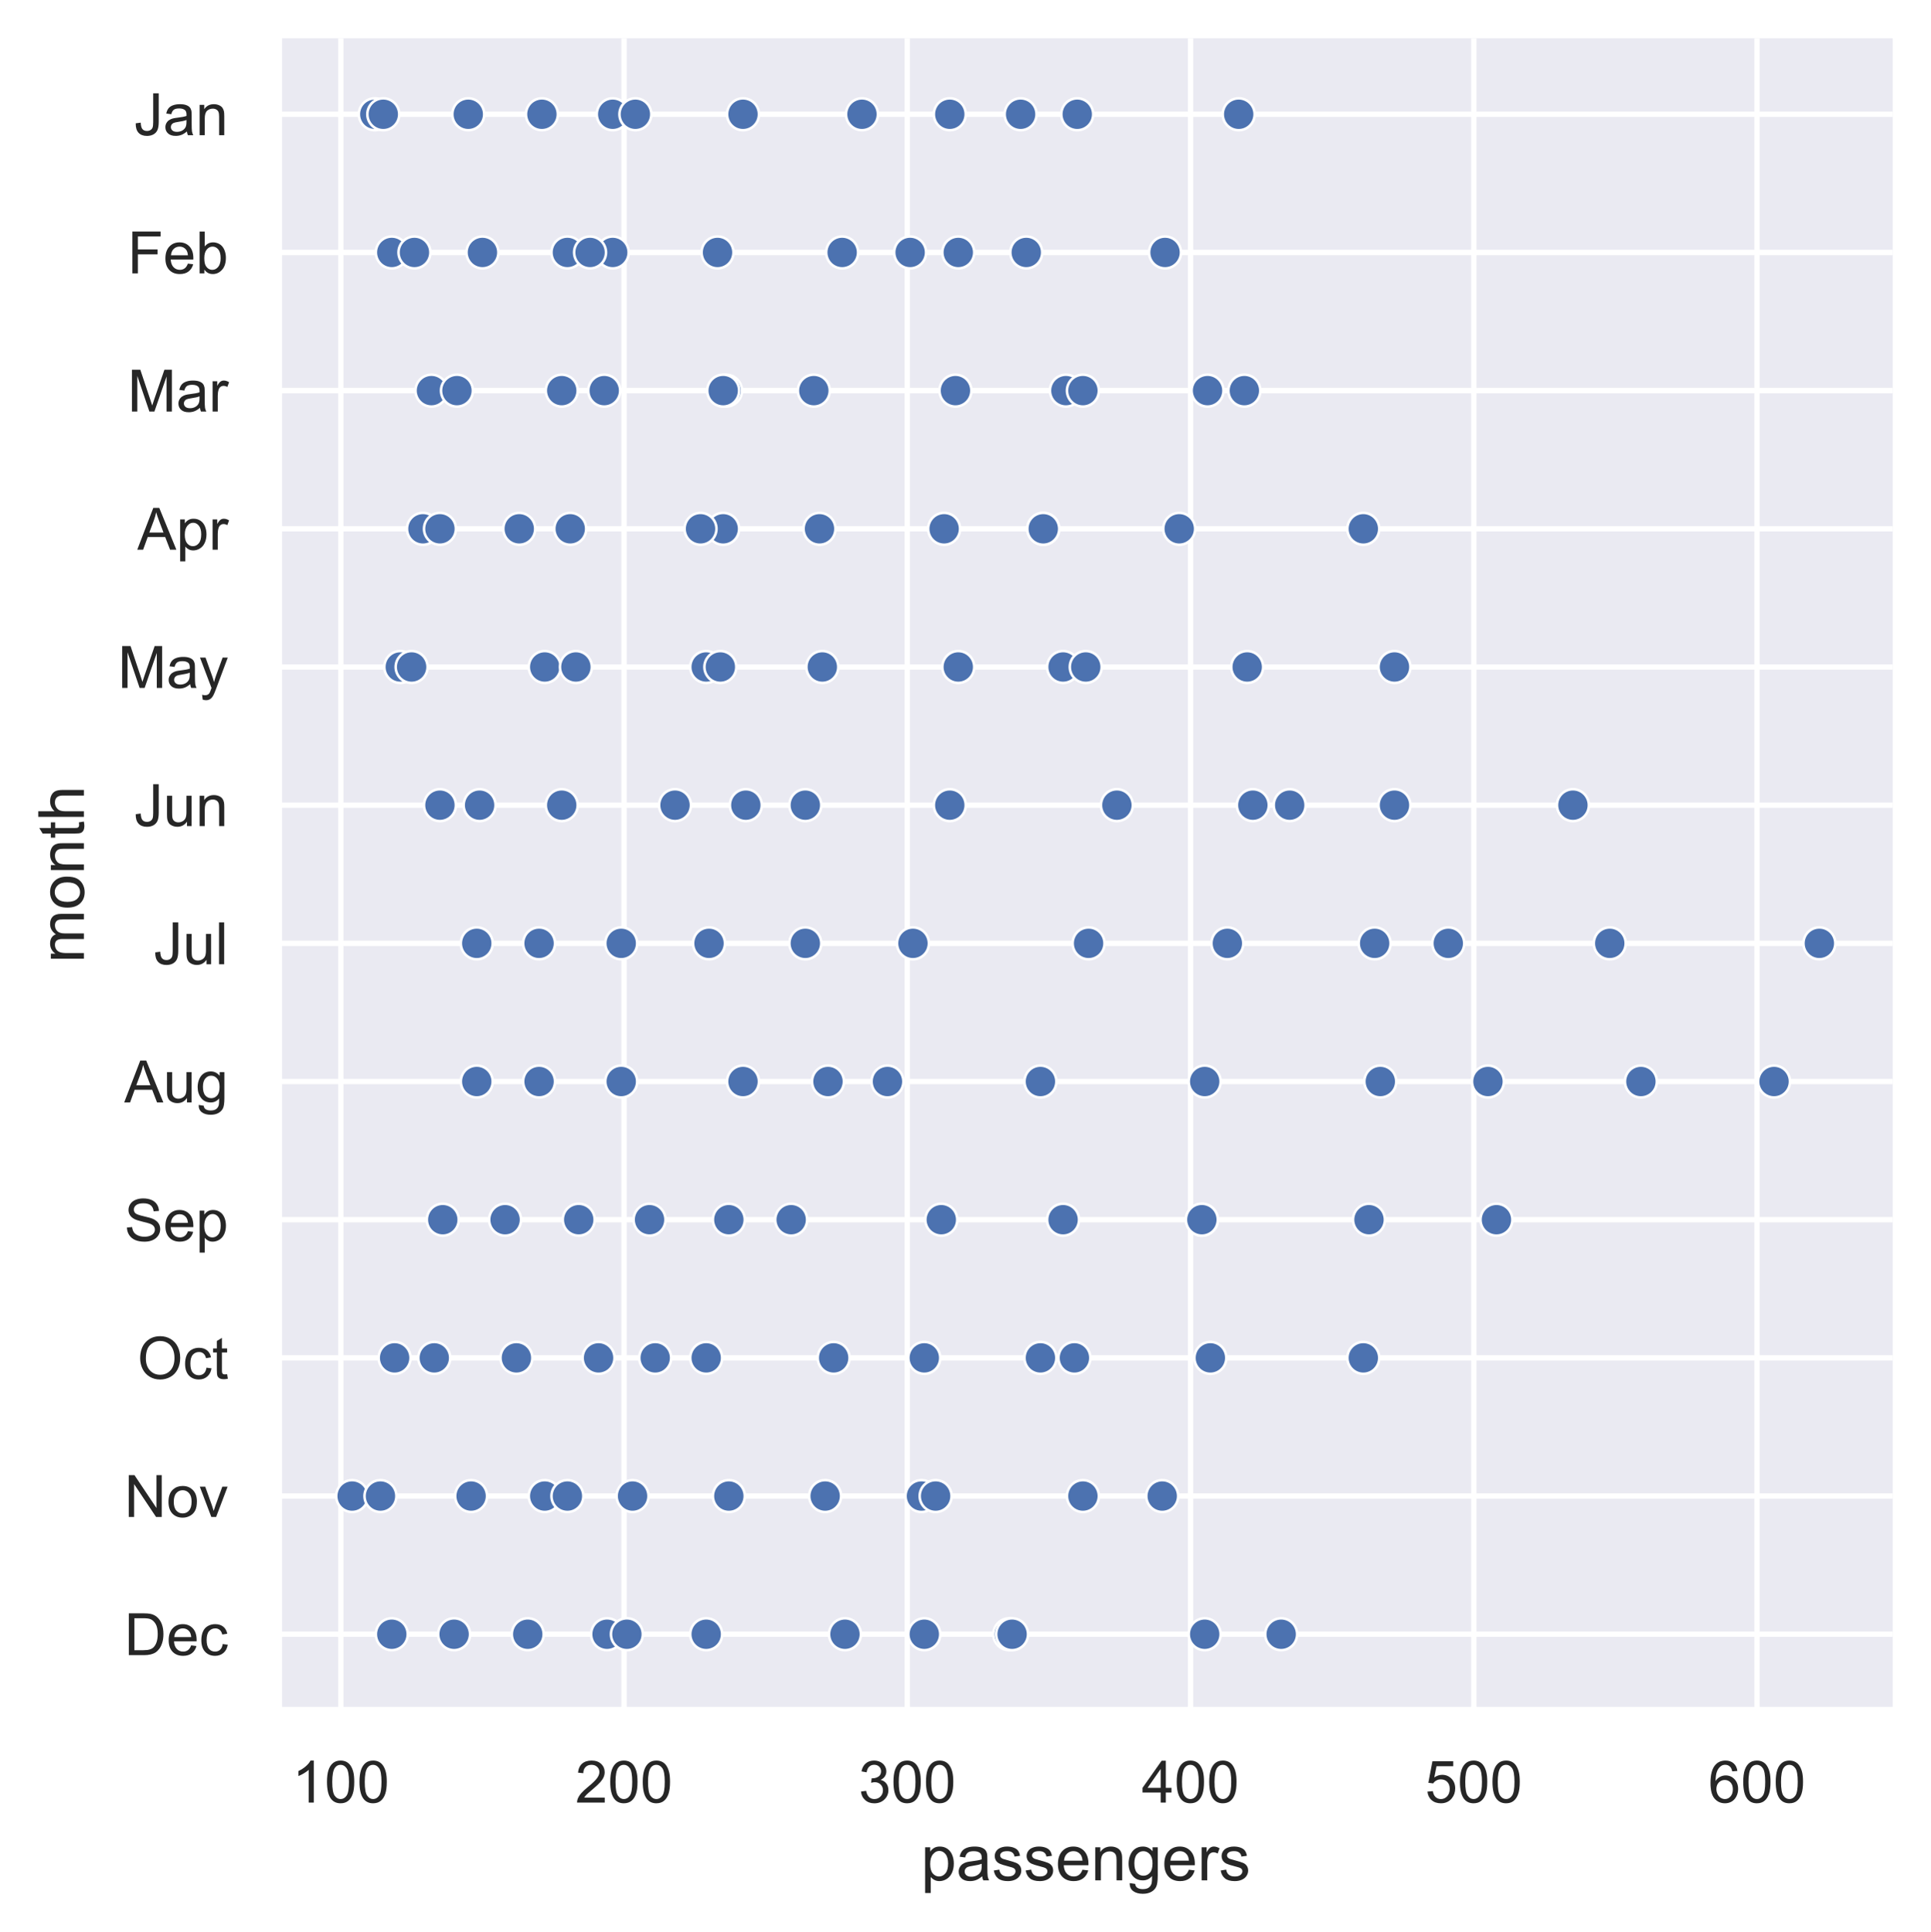 <?xml version="1.0" encoding="utf-8" standalone="no"?>
<!DOCTYPE svg PUBLIC "-//W3C//DTD SVG 1.1//EN"
  "http://www.w3.org/Graphics/SVG/1.1/DTD/svg11.dtd">
<!-- Created with matplotlib (https://matplotlib.org/) -->
<svg height="363.514pt" version="1.1" viewBox="0 0 363.359 363.514" width="363.359pt" xmlns="http://www.w3.org/2000/svg" xmlns:xlink="http://www.w3.org/1999/xlink">

 <defs>
  <style type="text/css">*{stroke-linecap:butt;stroke-linejoin:round;}</style>
 </defs>
 <g id="figure_1">
  <g id="patch_1">
   <path d="M 0 363.514 
L 363.359 363.514 
L 363.359 0 
L 0 0 
z
" style="fill:#ffffff;"/>
  </g>
  <g id="axes_1">
   <g id="patch_2">
    <path d="M 52.454 321.78 
L 356.159 321.78 
L 356.159 7.2 
L 52.454 7.2 
z
" style="fill:#eaeaf2;"/>
   </g>
   <g id="matplotlib.axis_1">
    <g id="xtick_1">
     <g id="line2d_1">
      <path clip-path="url(#pc971c3fd62)" d="M 64.127 321.78 
L 64.127 7.2 
" style="fill:none;stroke:#ffffff;stroke-linecap:round;"/>
     </g>
     <g id="text_1">
      <!-- 100 -->
      <g style="fill:#262626;" transform="translate(54.951 339.154)scale(0.11 -0.11)">
       <defs>
        <path d="M 37.25 0 
L 28.469 0 
L 28.469 56 
Q 25.297 52.984 20.141 49.953 
Q 14.984 46.922 10.891 45.406 
L 10.891 53.906 
Q 18.266 57.375 23.781 62.297 
Q 29.297 67.234 31.594 71.875 
L 37.25 71.875 
z
" id="ArialMT-49"/>
        <path d="M 4.156 35.297 
Q 4.156 48 6.766 55.734 
Q 9.375 63.484 14.516 67.672 
Q 19.672 71.875 27.484 71.875 
Q 33.25 71.875 37.594 69.547 
Q 41.938 67.234 44.766 62.859 
Q 47.609 58.5 49.219 52.219 
Q 50.828 45.953 50.828 35.297 
Q 50.828 22.703 48.234 14.969 
Q 45.656 7.234 40.5 3 
Q 35.359 -1.219 27.484 -1.219 
Q 17.141 -1.219 11.234 6.203 
Q 4.156 15.141 4.156 35.297 
z
M 13.188 35.297 
Q 13.188 17.672 17.312 11.828 
Q 21.438 6 27.484 6 
Q 33.547 6 37.672 11.859 
Q 41.797 17.719 41.797 35.297 
Q 41.797 52.984 37.672 58.781 
Q 33.547 64.594 27.391 64.594 
Q 21.344 64.594 17.719 59.469 
Q 13.188 52.938 13.188 35.297 
z
" id="ArialMT-48"/>
       </defs>
       <use xlink:href="#ArialMT-49"/>
       <use x="55.615" xlink:href="#ArialMT-48"/>
       <use x="111.23" xlink:href="#ArialMT-48"/>
      </g>
     </g>
    </g>
    <g id="xtick_2">
     <g id="line2d_2">
      <path clip-path="url(#pc971c3fd62)" d="M 117.427 321.78 
L 117.427 7.2 
" style="fill:none;stroke:#ffffff;stroke-linecap:round;"/>
     </g>
     <g id="text_2">
      <!-- 200 -->
      <g style="fill:#262626;" transform="translate(108.252 339.154)scale(0.11 -0.11)">
       <defs>
        <path d="M 50.344 8.453 
L 50.344 0 
L 3.031 0 
Q 2.938 3.172 4.047 6.109 
Q 5.859 10.938 9.828 15.625 
Q 13.812 20.312 21.344 26.469 
Q 33.016 36.031 37.109 41.625 
Q 41.219 47.219 41.219 52.203 
Q 41.219 57.422 37.469 61 
Q 33.734 64.594 27.734 64.594 
Q 21.391 64.594 17.578 60.781 
Q 13.766 56.984 13.719 50.25 
L 4.688 51.172 
Q 5.609 61.281 11.656 66.578 
Q 17.719 71.875 27.938 71.875 
Q 38.234 71.875 44.234 66.156 
Q 50.25 60.453 50.25 52 
Q 50.25 47.703 48.484 43.547 
Q 46.734 39.406 42.656 34.812 
Q 38.578 30.219 29.109 22.219 
Q 21.188 15.578 18.938 13.203 
Q 16.703 10.844 15.234 8.453 
z
" id="ArialMT-50"/>
       </defs>
       <use xlink:href="#ArialMT-50"/>
       <use x="55.615" xlink:href="#ArialMT-48"/>
       <use x="111.23" xlink:href="#ArialMT-48"/>
      </g>
     </g>
    </g>
    <g id="xtick_3">
     <g id="line2d_3">
      <path clip-path="url(#pc971c3fd62)" d="M 170.727 321.78 
L 170.727 7.2 
" style="fill:none;stroke:#ffffff;stroke-linecap:round;"/>
     </g>
     <g id="text_3">
      <!-- 300 -->
      <g style="fill:#262626;" transform="translate(161.552 339.154)scale(0.11 -0.11)">
       <defs>
        <path d="M 4.203 18.891 
L 12.984 20.062 
Q 14.5 12.594 18.141 9.297 
Q 21.781 6 27 6 
Q 33.203 6 37.469 10.297 
Q 41.75 14.594 41.75 20.953 
Q 41.75 27 37.797 30.922 
Q 33.844 34.859 27.734 34.859 
Q 25.25 34.859 21.531 33.891 
L 22.516 41.609 
Q 23.391 41.5 23.922 41.5 
Q 29.547 41.5 34.031 44.422 
Q 38.531 47.359 38.531 53.469 
Q 38.531 58.297 35.25 61.469 
Q 31.984 64.656 26.812 64.656 
Q 21.688 64.656 18.266 61.422 
Q 14.844 58.203 13.875 51.766 
L 5.078 53.328 
Q 6.688 62.156 12.391 67.016 
Q 18.109 71.875 26.609 71.875 
Q 32.469 71.875 37.391 69.359 
Q 42.328 66.844 44.938 62.5 
Q 47.562 58.156 47.562 53.266 
Q 47.562 48.641 45.062 44.828 
Q 42.578 41.016 37.703 38.766 
Q 44.047 37.312 47.562 32.688 
Q 51.078 28.078 51.078 21.141 
Q 51.078 11.766 44.234 5.25 
Q 37.406 -1.266 26.953 -1.266 
Q 17.531 -1.266 11.297 4.344 
Q 5.078 9.969 4.203 18.891 
z
" id="ArialMT-51"/>
       </defs>
       <use xlink:href="#ArialMT-51"/>
       <use x="55.615" xlink:href="#ArialMT-48"/>
       <use x="111.23" xlink:href="#ArialMT-48"/>
      </g>
     </g>
    </g>
    <g id="xtick_4">
     <g id="line2d_4">
      <path clip-path="url(#pc971c3fd62)" d="M 224.028 321.78 
L 224.028 7.2 
" style="fill:none;stroke:#ffffff;stroke-linecap:round;"/>
     </g>
     <g id="text_4">
      <!-- 400 -->
      <g style="fill:#262626;" transform="translate(214.852 339.154)scale(0.11 -0.11)">
       <defs>
        <path d="M 32.328 0 
L 32.328 17.141 
L 1.266 17.141 
L 1.266 25.203 
L 33.938 71.578 
L 41.109 71.578 
L 41.109 25.203 
L 50.781 25.203 
L 50.781 17.141 
L 41.109 17.141 
L 41.109 0 
z
M 32.328 25.203 
L 32.328 57.469 
L 9.906 25.203 
z
" id="ArialMT-52"/>
       </defs>
       <use xlink:href="#ArialMT-52"/>
       <use x="55.615" xlink:href="#ArialMT-48"/>
       <use x="111.23" xlink:href="#ArialMT-48"/>
      </g>
     </g>
    </g>
    <g id="xtick_5">
     <g id="line2d_5">
      <path clip-path="url(#pc971c3fd62)" d="M 277.328 321.78 
L 277.328 7.2 
" style="fill:none;stroke:#ffffff;stroke-linecap:round;"/>
     </g>
     <g id="text_5">
      <!-- 500 -->
      <g style="fill:#262626;" transform="translate(268.152 339.154)scale(0.11 -0.11)">
       <defs>
        <path d="M 4.156 18.75 
L 13.375 19.531 
Q 14.406 12.797 18.141 9.391 
Q 21.875 6 27.156 6 
Q 33.5 6 37.891 10.781 
Q 42.281 15.578 42.281 23.484 
Q 42.281 31 38.062 35.344 
Q 33.844 39.703 27 39.703 
Q 22.75 39.703 19.328 37.766 
Q 15.922 35.844 13.969 32.766 
L 5.719 33.844 
L 12.641 70.609 
L 48.25 70.609 
L 48.25 62.203 
L 19.672 62.203 
L 15.828 42.969 
Q 22.266 47.469 29.344 47.469 
Q 38.719 47.469 45.156 40.969 
Q 51.609 34.469 51.609 24.266 
Q 51.609 14.547 45.953 7.469 
Q 39.062 -1.219 27.156 -1.219 
Q 17.391 -1.219 11.203 4.25 
Q 5.031 9.719 4.156 18.75 
z
" id="ArialMT-53"/>
       </defs>
       <use xlink:href="#ArialMT-53"/>
       <use x="55.615" xlink:href="#ArialMT-48"/>
       <use x="111.23" xlink:href="#ArialMT-48"/>
      </g>
     </g>
    </g>
    <g id="xtick_6">
     <g id="line2d_6">
      <path clip-path="url(#pc971c3fd62)" d="M 330.628 321.78 
L 330.628 7.2 
" style="fill:none;stroke:#ffffff;stroke-linecap:round;"/>
     </g>
     <g id="text_6">
      <!-- 600 -->
      <g style="fill:#262626;" transform="translate(321.453 339.154)scale(0.11 -0.11)">
       <defs>
        <path d="M 49.75 54.047 
L 41.016 53.375 
Q 39.844 58.547 37.703 60.891 
Q 34.125 64.656 28.906 64.656 
Q 24.703 64.656 21.531 62.312 
Q 17.391 59.281 14.984 53.469 
Q 12.594 47.656 12.5 36.922 
Q 15.672 41.75 20.266 44.094 
Q 24.859 46.438 29.891 46.438 
Q 38.672 46.438 44.844 39.969 
Q 51.031 33.5 51.031 23.25 
Q 51.031 16.5 48.125 10.719 
Q 45.219 4.938 40.141 1.859 
Q 35.062 -1.219 28.609 -1.219 
Q 17.625 -1.219 10.688 6.859 
Q 3.766 14.938 3.766 33.5 
Q 3.766 54.25 11.422 63.672 
Q 18.109 71.875 29.438 71.875 
Q 37.891 71.875 43.281 67.141 
Q 48.688 62.406 49.75 54.047 
z
M 13.875 23.188 
Q 13.875 18.656 15.797 14.5 
Q 17.719 10.359 21.188 8.172 
Q 24.656 6 28.469 6 
Q 34.031 6 38.031 10.484 
Q 42.047 14.984 42.047 22.703 
Q 42.047 30.125 38.078 34.391 
Q 34.125 38.672 28.125 38.672 
Q 22.172 38.672 18.016 34.391 
Q 13.875 30.125 13.875 23.188 
z
" id="ArialMT-54"/>
       </defs>
       <use xlink:href="#ArialMT-54"/>
       <use x="55.615" xlink:href="#ArialMT-48"/>
       <use x="111.23" xlink:href="#ArialMT-48"/>
      </g>
     </g>
    </g>
    <g id="text_7">
     <!-- passengers -->
     <g style="fill:#262626;" transform="translate(173.289 353.789)scale(0.12 -0.12)">
      <defs>
       <path d="M 6.594 -19.875 
L 6.594 51.859 
L 14.594 51.859 
L 14.594 45.125 
Q 17.438 49.078 21 51.047 
Q 24.562 53.031 29.641 53.031 
Q 36.281 53.031 41.359 49.609 
Q 46.438 46.188 49.016 39.953 
Q 51.609 33.734 51.609 26.312 
Q 51.609 18.359 48.75 11.984 
Q 45.906 5.609 40.453 2.219 
Q 35.016 -1.172 29 -1.172 
Q 24.609 -1.172 21.109 0.688 
Q 17.625 2.547 15.375 5.375 
L 15.375 -19.875 
z
M 14.547 25.641 
Q 14.547 15.625 18.594 10.844 
Q 22.656 6.062 28.422 6.062 
Q 34.281 6.062 38.453 11.016 
Q 42.625 15.969 42.625 26.375 
Q 42.625 36.281 38.547 41.203 
Q 34.469 46.141 28.812 46.141 
Q 23.188 46.141 18.859 40.891 
Q 14.547 35.641 14.547 25.641 
z
" id="ArialMT-112"/>
       <path d="M 40.438 6.391 
Q 35.547 2.25 31.031 0.531 
Q 26.516 -1.172 21.344 -1.172 
Q 12.797 -1.172 8.203 3 
Q 3.609 7.172 3.609 13.672 
Q 3.609 17.484 5.344 20.625 
Q 7.078 23.781 9.891 25.688 
Q 12.703 27.594 16.219 28.562 
Q 18.797 29.25 24.031 29.891 
Q 34.672 31.156 39.703 32.906 
Q 39.75 34.719 39.75 35.203 
Q 39.75 40.578 37.25 42.781 
Q 33.891 45.75 27.25 45.75 
Q 21.047 45.75 18.094 43.578 
Q 15.141 41.406 13.719 35.891 
L 5.125 37.062 
Q 6.297 42.578 8.984 45.969 
Q 11.672 49.359 16.75 51.188 
Q 21.828 53.031 28.516 53.031 
Q 35.156 53.031 39.297 51.469 
Q 43.453 49.906 45.406 47.531 
Q 47.359 45.172 48.141 41.547 
Q 48.578 39.312 48.578 33.453 
L 48.578 21.734 
Q 48.578 9.469 49.141 6.219 
Q 49.703 2.984 51.375 0 
L 42.188 0 
Q 40.828 2.734 40.438 6.391 
z
M 39.703 26.031 
Q 34.906 24.078 25.344 22.703 
Q 19.922 21.922 17.672 20.938 
Q 15.438 19.969 14.203 18.094 
Q 12.984 16.219 12.984 13.922 
Q 12.984 10.406 15.641 8.062 
Q 18.312 5.719 23.438 5.719 
Q 28.516 5.719 32.469 7.938 
Q 36.422 10.156 38.281 14.016 
Q 39.703 17 39.703 22.797 
z
" id="ArialMT-97"/>
       <path d="M 3.078 15.484 
L 11.766 16.844 
Q 12.5 11.625 15.844 8.844 
Q 19.188 6.062 25.203 6.062 
Q 31.25 6.062 34.172 8.516 
Q 37.109 10.984 37.109 14.312 
Q 37.109 17.281 34.516 19 
Q 32.719 20.172 25.531 21.969 
Q 15.875 24.422 12.141 26.203 
Q 8.406 27.984 6.469 31.125 
Q 4.547 34.281 4.547 38.094 
Q 4.547 41.547 6.125 44.5 
Q 7.719 47.469 10.453 49.422 
Q 12.5 50.922 16.031 51.969 
Q 19.578 53.031 23.641 53.031 
Q 29.734 53.031 34.344 51.266 
Q 38.969 49.516 41.156 46.5 
Q 43.359 43.5 44.188 38.484 
L 35.594 37.312 
Q 35.016 41.312 32.203 43.547 
Q 29.391 45.797 24.266 45.797 
Q 18.219 45.797 15.625 43.797 
Q 13.031 41.797 13.031 39.109 
Q 13.031 37.406 14.109 36.031 
Q 15.188 34.625 17.484 33.688 
Q 18.797 33.203 25.25 31.453 
Q 34.578 28.953 38.25 27.359 
Q 41.938 25.781 44.031 22.75 
Q 46.141 19.734 46.141 15.234 
Q 46.141 10.844 43.578 6.953 
Q 41.016 3.078 36.172 0.953 
Q 31.344 -1.172 25.25 -1.172 
Q 15.141 -1.172 9.844 3.031 
Q 4.547 7.234 3.078 15.484 
z
" id="ArialMT-115"/>
       <path d="M 42.094 16.703 
L 51.172 15.578 
Q 49.031 7.625 43.219 3.219 
Q 37.406 -1.172 28.375 -1.172 
Q 17 -1.172 10.328 5.828 
Q 3.656 12.844 3.656 25.484 
Q 3.656 38.578 10.391 45.797 
Q 17.141 53.031 27.875 53.031 
Q 38.281 53.031 44.875 45.953 
Q 51.469 38.875 51.469 26.031 
Q 51.469 25.25 51.422 23.688 
L 12.75 23.688 
Q 13.234 15.141 17.578 10.594 
Q 21.922 6.062 28.422 6.062 
Q 33.25 6.062 36.672 8.594 
Q 40.094 11.141 42.094 16.703 
z
M 13.234 30.906 
L 42.188 30.906 
Q 41.609 37.453 38.875 40.719 
Q 34.672 45.797 27.984 45.797 
Q 21.922 45.797 17.797 41.75 
Q 13.672 37.703 13.234 30.906 
z
" id="ArialMT-101"/>
       <path d="M 6.594 0 
L 6.594 51.859 
L 14.5 51.859 
L 14.5 44.484 
Q 20.219 53.031 31 53.031 
Q 35.688 53.031 39.625 51.344 
Q 43.562 49.656 45.516 46.922 
Q 47.469 44.188 48.25 40.438 
Q 48.734 37.984 48.734 31.891 
L 48.734 0 
L 39.938 0 
L 39.938 31.547 
Q 39.938 36.922 38.906 39.578 
Q 37.891 42.234 35.281 43.812 
Q 32.672 45.406 29.156 45.406 
Q 23.531 45.406 19.453 41.844 
Q 15.375 38.281 15.375 28.328 
L 15.375 0 
z
" id="ArialMT-110"/>
       <path d="M 4.984 -4.297 
L 13.531 -5.562 
Q 14.062 -9.516 16.5 -11.328 
Q 19.781 -13.766 25.438 -13.766 
Q 31.547 -13.766 34.859 -11.328 
Q 38.188 -8.891 39.359 -4.5 
Q 40.047 -1.812 39.984 6.781 
Q 34.234 0 25.641 0 
Q 14.938 0 9.078 7.719 
Q 3.219 15.438 3.219 26.219 
Q 3.219 33.641 5.906 39.906 
Q 8.594 46.188 13.688 49.609 
Q 18.797 53.031 25.688 53.031 
Q 34.859 53.031 40.828 45.609 
L 40.828 51.859 
L 48.922 51.859 
L 48.922 7.031 
Q 48.922 -5.078 46.453 -10.125 
Q 44 -15.188 38.641 -18.109 
Q 33.297 -21.047 25.484 -21.047 
Q 16.219 -21.047 10.5 -16.875 
Q 4.781 -12.703 4.984 -4.297 
z
M 12.25 26.859 
Q 12.25 16.656 16.297 11.969 
Q 20.359 7.281 26.469 7.281 
Q 32.516 7.281 36.609 11.938 
Q 40.719 16.609 40.719 26.562 
Q 40.719 36.078 36.5 40.906 
Q 32.281 45.75 26.312 45.75 
Q 20.453 45.75 16.344 40.984 
Q 12.25 36.234 12.25 26.859 
z
" id="ArialMT-103"/>
       <path d="M 6.5 0 
L 6.5 51.859 
L 14.406 51.859 
L 14.406 44 
Q 17.438 49.516 20 51.266 
Q 22.562 53.031 25.641 53.031 
Q 30.078 53.031 34.672 50.203 
L 31.641 42.047 
Q 28.422 43.953 25.203 43.953 
Q 22.312 43.953 20.016 42.219 
Q 17.719 40.484 16.75 37.406 
Q 15.281 32.719 15.281 27.156 
L 15.281 0 
z
" id="ArialMT-114"/>
      </defs>
      <use xlink:href="#ArialMT-112"/>
      <use x="55.615" xlink:href="#ArialMT-97"/>
      <use x="111.23" xlink:href="#ArialMT-115"/>
      <use x="161.23" xlink:href="#ArialMT-115"/>
      <use x="211.23" xlink:href="#ArialMT-101"/>
      <use x="266.846" xlink:href="#ArialMT-110"/>
      <use x="322.461" xlink:href="#ArialMT-103"/>
      <use x="378.076" xlink:href="#ArialMT-101"/>
      <use x="433.691" xlink:href="#ArialMT-114"/>
      <use x="466.992" xlink:href="#ArialMT-115"/>
     </g>
    </g>
   </g>
   <g id="matplotlib.axis_2">
    <g id="ytick_1">
     <g id="line2d_7">
      <path clip-path="url(#pc971c3fd62)" d="M 52.454 21.499 
L 356.159 21.499 
" style="fill:none;stroke:#ffffff;stroke-linecap:round;"/>
     </g>
     <g id="text_8">
      <!-- Jan -->
      <g style="fill:#262626;" transform="translate(25.22 25.436)scale(0.11 -0.11)">
       <defs>
        <path d="M 2.875 20.312 
L 11.422 21.484 
Q 11.766 13.281 14.5 10.25 
Q 17.234 7.234 22.078 7.234 
Q 25.641 7.234 28.219 8.859 
Q 30.812 10.5 31.781 13.297 
Q 32.766 16.109 32.766 22.266 
L 32.766 71.578 
L 42.234 71.578 
L 42.234 22.797 
Q 42.234 13.812 40.062 8.875 
Q 37.891 3.953 33.172 1.359 
Q 28.469 -1.219 22.125 -1.219 
Q 12.703 -1.219 7.688 4.203 
Q 2.688 9.625 2.875 20.312 
z
" id="ArialMT-74"/>
       </defs>
       <use xlink:href="#ArialMT-74"/>
       <use x="50" xlink:href="#ArialMT-97"/>
       <use x="105.615" xlink:href="#ArialMT-110"/>
      </g>
     </g>
    </g>
    <g id="ytick_2">
     <g id="line2d_8">
      <path clip-path="url(#pc971c3fd62)" d="M 52.454 47.497 
L 356.159 47.497 
" style="fill:none;stroke:#ffffff;stroke-linecap:round;"/>
     </g>
     <g id="text_9">
      <!-- Feb -->
      <g style="fill:#262626;" transform="translate(24.001 51.434)scale(0.11 -0.11)">
       <defs>
        <path d="M 8.203 0 
L 8.203 71.578 
L 56.5 71.578 
L 56.5 63.141 
L 17.672 63.141 
L 17.672 40.969 
L 51.266 40.969 
L 51.266 32.516 
L 17.672 32.516 
L 17.672 0 
z
" id="ArialMT-70"/>
        <path d="M 14.703 0 
L 6.547 0 
L 6.547 71.578 
L 15.328 71.578 
L 15.328 46.047 
Q 20.906 53.031 29.547 53.031 
Q 34.328 53.031 38.594 51.094 
Q 42.875 49.172 45.625 45.672 
Q 48.391 42.188 49.953 37.25 
Q 51.516 32.328 51.516 26.703 
Q 51.516 13.375 44.922 6.094 
Q 38.328 -1.172 29.109 -1.172 
Q 19.922 -1.172 14.703 6.5 
z
M 14.594 26.312 
Q 14.594 17 17.141 12.844 
Q 21.297 6.062 28.375 6.062 
Q 34.125 6.062 38.328 11.062 
Q 42.531 16.062 42.531 25.984 
Q 42.531 36.141 38.5 40.969 
Q 34.469 45.797 28.766 45.797 
Q 23 45.797 18.797 40.797 
Q 14.594 35.797 14.594 26.312 
z
" id="ArialMT-98"/>
       </defs>
       <use xlink:href="#ArialMT-70"/>
       <use x="61.084" xlink:href="#ArialMT-101"/>
       <use x="116.699" xlink:href="#ArialMT-98"/>
      </g>
     </g>
    </g>
    <g id="ytick_3">
     <g id="line2d_9">
      <path clip-path="url(#pc971c3fd62)" d="M 52.454 73.496 
L 356.159 73.496 
" style="fill:none;stroke:#ffffff;stroke-linecap:round;"/>
     </g>
     <g id="text_10">
      <!-- Mar -->
      <g style="fill:#262626;" transform="translate(24.012 77.433)scale(0.11 -0.11)">
       <defs>
        <path d="M 7.422 0 
L 7.422 71.578 
L 21.688 71.578 
L 38.625 20.906 
Q 40.969 13.812 42.047 10.297 
Q 43.266 14.203 45.844 21.781 
L 62.984 71.578 
L 75.734 71.578 
L 75.734 0 
L 66.609 0 
L 66.609 59.906 
L 45.797 0 
L 37.25 0 
L 16.547 60.938 
L 16.547 0 
z
" id="ArialMT-77"/>
       </defs>
       <use xlink:href="#ArialMT-77"/>
       <use x="83.301" xlink:href="#ArialMT-97"/>
       <use x="138.916" xlink:href="#ArialMT-114"/>
      </g>
     </g>
    </g>
    <g id="ytick_4">
     <g id="line2d_10">
      <path clip-path="url(#pc971c3fd62)" d="M 52.454 99.494 
L 356.159 99.494 
" style="fill:none;stroke:#ffffff;stroke-linecap:round;"/>
     </g>
     <g id="text_11">
      <!-- Apr -->
      <g style="fill:#262626;" transform="translate(25.837 103.431)scale(0.11 -0.11)">
       <defs>
        <path d="M -0.141 0 
L 27.344 71.578 
L 37.547 71.578 
L 66.844 0 
L 56.062 0 
L 47.703 21.688 
L 17.781 21.688 
L 9.906 0 
z
M 20.516 29.391 
L 44.781 29.391 
L 37.312 49.219 
Q 33.891 58.25 32.234 64.062 
Q 30.859 57.172 28.375 50.391 
z
" id="ArialMT-65"/>
       </defs>
       <use xlink:href="#ArialMT-65"/>
       <use x="66.699" xlink:href="#ArialMT-112"/>
       <use x="122.314" xlink:href="#ArialMT-114"/>
      </g>
     </g>
    </g>
    <g id="ytick_5">
     <g id="line2d_11">
      <path clip-path="url(#pc971c3fd62)" d="M 52.454 125.492 
L 356.159 125.492 
" style="fill:none;stroke:#ffffff;stroke-linecap:round;"/>
     </g>
     <g id="text_12">
      <!-- May -->
      <g style="fill:#262626;" transform="translate(22.174 129.429)scale(0.11 -0.11)">
       <defs>
        <path d="M 6.203 -19.969 
L 5.219 -11.719 
Q 8.109 -12.5 10.25 -12.5 
Q 13.188 -12.5 14.938 -11.516 
Q 16.703 -10.547 17.828 -8.797 
Q 18.656 -7.469 20.516 -2.25 
Q 20.75 -1.516 21.297 -0.094 
L 1.609 51.859 
L 11.078 51.859 
L 21.875 21.828 
Q 23.969 16.109 25.641 9.812 
Q 27.156 15.875 29.25 21.625 
L 40.328 51.859 
L 49.125 51.859 
L 29.391 -0.875 
Q 26.219 -9.422 24.469 -12.641 
Q 22.125 -17 19.094 -19.016 
Q 16.062 -21.047 11.859 -21.047 
Q 9.328 -21.047 6.203 -19.969 
z
" id="ArialMT-121"/>
       </defs>
       <use xlink:href="#ArialMT-77"/>
       <use x="83.301" xlink:href="#ArialMT-97"/>
       <use x="138.916" xlink:href="#ArialMT-121"/>
      </g>
     </g>
    </g>
    <g id="ytick_6">
     <g id="line2d_12">
      <path clip-path="url(#pc971c3fd62)" d="M 52.454 151.491 
L 356.159 151.491 
" style="fill:none;stroke:#ffffff;stroke-linecap:round;"/>
     </g>
     <g id="text_13">
      <!-- Jun -->
      <g style="fill:#262626;" transform="translate(25.22 155.428)scale(0.11 -0.11)">
       <defs>
        <path d="M 40.578 0 
L 40.578 7.625 
Q 34.516 -1.172 24.125 -1.172 
Q 19.531 -1.172 15.547 0.578 
Q 11.578 2.344 9.641 5 
Q 7.719 7.672 6.938 11.531 
Q 6.391 14.109 6.391 19.734 
L 6.391 51.859 
L 15.188 51.859 
L 15.188 23.094 
Q 15.188 16.219 15.719 13.812 
Q 16.547 10.359 19.234 8.375 
Q 21.922 6.391 25.875 6.391 
Q 29.828 6.391 33.297 8.422 
Q 36.766 10.453 38.203 13.938 
Q 39.656 17.438 39.656 24.078 
L 39.656 51.859 
L 48.438 51.859 
L 48.438 0 
z
" id="ArialMT-117"/>
       </defs>
       <use xlink:href="#ArialMT-74"/>
       <use x="50" xlink:href="#ArialMT-117"/>
       <use x="105.615" xlink:href="#ArialMT-110"/>
      </g>
     </g>
    </g>
    <g id="ytick_7">
     <g id="line2d_13">
      <path clip-path="url(#pc971c3fd62)" d="M 52.454 177.489 
L 356.159 177.489 
" style="fill:none;stroke:#ffffff;stroke-linecap:round;"/>
     </g>
     <g id="text_14">
      <!-- Jul -->
      <g style="fill:#262626;" transform="translate(28.893 181.426)scale(0.11 -0.11)">
       <defs>
        <path d="M 6.391 0 
L 6.391 71.578 
L 15.188 71.578 
L 15.188 0 
z
" id="ArialMT-108"/>
       </defs>
       <use xlink:href="#ArialMT-74"/>
       <use x="50" xlink:href="#ArialMT-117"/>
       <use x="105.615" xlink:href="#ArialMT-108"/>
      </g>
     </g>
    </g>
    <g id="ytick_8">
     <g id="line2d_14">
      <path clip-path="url(#pc971c3fd62)" d="M 52.454 203.488 
L 356.159 203.488 
" style="fill:none;stroke:#ffffff;stroke-linecap:round;"/>
     </g>
     <g id="text_15">
      <!-- Aug -->
      <g style="fill:#262626;" transform="translate(23.383 207.424)scale(0.11 -0.11)">
       <use xlink:href="#ArialMT-65"/>
       <use x="66.699" xlink:href="#ArialMT-117"/>
       <use x="122.314" xlink:href="#ArialMT-103"/>
      </g>
     </g>
    </g>
    <g id="ytick_9">
     <g id="line2d_15">
      <path clip-path="url(#pc971c3fd62)" d="M 52.454 229.486 
L 356.159 229.486 
" style="fill:none;stroke:#ffffff;stroke-linecap:round;"/>
     </g>
     <g id="text_16">
      <!-- Sep -->
      <g style="fill:#262626;" transform="translate(23.383 233.49)scale(0.11 -0.11)">
       <defs>
        <path d="M 4.5 23 
L 13.422 23.781 
Q 14.062 18.406 16.375 14.969 
Q 18.703 11.531 23.578 9.406 
Q 28.469 7.281 34.578 7.281 
Q 39.984 7.281 44.141 8.891 
Q 48.297 10.5 50.312 13.297 
Q 52.344 16.109 52.344 19.438 
Q 52.344 22.797 50.391 25.312 
Q 48.438 27.828 43.953 29.547 
Q 41.062 30.672 31.203 33.031 
Q 21.344 35.406 17.391 37.5 
Q 12.25 40.188 9.734 44.156 
Q 7.234 48.141 7.234 53.078 
Q 7.234 58.5 10.297 63.203 
Q 13.375 67.922 19.281 70.359 
Q 25.203 72.797 32.422 72.797 
Q 40.375 72.797 46.453 70.234 
Q 52.547 67.672 55.812 62.688 
Q 59.078 57.719 59.328 51.422 
L 50.25 50.734 
Q 49.516 57.516 45.281 60.984 
Q 41.062 64.453 32.812 64.453 
Q 24.219 64.453 20.281 61.297 
Q 16.359 58.156 16.359 53.719 
Q 16.359 49.859 19.141 47.359 
Q 21.875 44.875 33.422 42.266 
Q 44.969 39.656 49.266 37.703 
Q 55.516 34.812 58.484 30.391 
Q 61.469 25.984 61.469 20.219 
Q 61.469 14.5 58.203 9.438 
Q 54.938 4.391 48.797 1.578 
Q 42.672 -1.219 35.016 -1.219 
Q 25.297 -1.219 18.719 1.609 
Q 12.156 4.438 8.422 10.125 
Q 4.688 15.828 4.5 23 
z
" id="ArialMT-83"/>
       </defs>
       <use xlink:href="#ArialMT-83"/>
       <use x="66.699" xlink:href="#ArialMT-101"/>
       <use x="122.314" xlink:href="#ArialMT-112"/>
      </g>
     </g>
    </g>
    <g id="ytick_10">
     <g id="line2d_16">
      <path clip-path="url(#pc971c3fd62)" d="M 52.454 255.484 
L 356.159 255.484 
" style="fill:none;stroke:#ffffff;stroke-linecap:round;"/>
     </g>
     <g id="text_17">
      <!-- Oct -->
      <g style="fill:#262626;" transform="translate(25.842 259.421)scale(0.11 -0.11)">
       <defs>
        <path d="M 4.828 34.859 
Q 4.828 52.688 14.391 62.766 
Q 23.969 72.859 39.109 72.859 
Q 49.031 72.859 56.984 68.109 
Q 64.938 63.375 69.109 54.906 
Q 73.297 46.438 73.297 35.688 
Q 73.297 24.812 68.891 16.219 
Q 64.5 7.625 56.438 3.203 
Q 48.391 -1.219 39.062 -1.219 
Q 28.953 -1.219 20.984 3.656 
Q 13.031 8.547 8.922 16.984 
Q 4.828 25.438 4.828 34.859 
z
M 14.594 34.719 
Q 14.594 21.781 21.547 14.328 
Q 28.516 6.891 39.016 6.891 
Q 49.703 6.891 56.609 14.406 
Q 63.531 21.922 63.531 35.75 
Q 63.531 44.484 60.578 51 
Q 57.625 57.516 51.922 61.109 
Q 46.234 64.703 39.156 64.703 
Q 29.109 64.703 21.844 57.781 
Q 14.594 50.875 14.594 34.719 
z
" id="ArialMT-79"/>
        <path d="M 40.438 19 
L 49.078 17.875 
Q 47.656 8.938 41.812 3.875 
Q 35.984 -1.172 27.484 -1.172 
Q 16.844 -1.172 10.375 5.781 
Q 3.906 12.75 3.906 25.734 
Q 3.906 34.125 6.688 40.422 
Q 9.469 46.734 15.156 49.875 
Q 20.844 53.031 27.547 53.031 
Q 35.984 53.031 41.359 48.75 
Q 46.734 44.484 48.25 36.625 
L 39.703 35.297 
Q 38.484 40.531 35.375 43.156 
Q 32.281 45.797 27.875 45.797 
Q 21.234 45.797 17.078 41.031 
Q 12.938 36.281 12.938 25.984 
Q 12.938 15.531 16.938 10.797 
Q 20.953 6.062 27.391 6.062 
Q 32.562 6.062 36.031 9.234 
Q 39.5 12.406 40.438 19 
z
" id="ArialMT-99"/>
        <path d="M 25.781 7.859 
L 27.047 0.094 
Q 23.344 -0.688 20.406 -0.688 
Q 15.625 -0.688 12.984 0.828 
Q 10.359 2.344 9.281 4.812 
Q 8.203 7.281 8.203 15.188 
L 8.203 45.016 
L 1.766 45.016 
L 1.766 51.859 
L 8.203 51.859 
L 8.203 64.703 
L 16.938 69.969 
L 16.938 51.859 
L 25.781 51.859 
L 25.781 45.016 
L 16.938 45.016 
L 16.938 14.703 
Q 16.938 10.938 17.406 9.859 
Q 17.875 8.797 18.922 8.156 
Q 19.969 7.516 21.922 7.516 
Q 23.391 7.516 25.781 7.859 
z
" id="ArialMT-116"/>
       </defs>
       <use xlink:href="#ArialMT-79"/>
       <use x="77.783" xlink:href="#ArialMT-99"/>
       <use x="127.783" xlink:href="#ArialMT-116"/>
      </g>
     </g>
    </g>
    <g id="ytick_11">
     <g id="line2d_17">
      <path clip-path="url(#pc971c3fd62)" d="M 52.454 281.483 
L 356.159 281.483 
" style="fill:none;stroke:#ffffff;stroke-linecap:round;"/>
     </g>
     <g id="text_18">
      <!-- Nov -->
      <g style="fill:#262626;" transform="translate(23.393 285.419)scale(0.11 -0.11)">
       <defs>
        <path d="M 7.625 0 
L 7.625 71.578 
L 17.328 71.578 
L 54.938 15.375 
L 54.938 71.578 
L 64.016 71.578 
L 64.016 0 
L 54.297 0 
L 16.703 56.25 
L 16.703 0 
z
" id="ArialMT-78"/>
        <path d="M 3.328 25.922 
Q 3.328 40.328 11.328 47.266 
Q 18.016 53.031 27.641 53.031 
Q 38.328 53.031 45.109 46.016 
Q 51.906 39.016 51.906 26.656 
Q 51.906 16.656 48.906 10.906 
Q 45.906 5.172 40.156 2 
Q 34.422 -1.172 27.641 -1.172 
Q 16.75 -1.172 10.031 5.812 
Q 3.328 12.797 3.328 25.922 
z
M 12.359 25.922 
Q 12.359 15.969 16.703 11.016 
Q 21.047 6.062 27.641 6.062 
Q 34.188 6.062 38.531 11.031 
Q 42.875 16.016 42.875 26.219 
Q 42.875 35.844 38.5 40.797 
Q 34.125 45.75 27.641 45.75 
Q 21.047 45.75 16.703 40.812 
Q 12.359 35.891 12.359 25.922 
z
" id="ArialMT-111"/>
        <path d="M 21 0 
L 1.266 51.859 
L 10.547 51.859 
L 21.688 20.797 
Q 23.484 15.766 25 10.359 
Q 26.172 14.453 28.266 20.219 
L 39.797 51.859 
L 48.828 51.859 
L 29.203 0 
z
" id="ArialMT-118"/>
       </defs>
       <use xlink:href="#ArialMT-78"/>
       <use x="72.217" xlink:href="#ArialMT-111"/>
       <use x="127.832" xlink:href="#ArialMT-118"/>
      </g>
     </g>
    </g>
    <g id="ytick_12">
     <g id="line2d_18">
      <path clip-path="url(#pc971c3fd62)" d="M 52.454 307.481 
L 356.159 307.481 
" style="fill:none;stroke:#ffffff;stroke-linecap:round;"/>
     </g>
     <g id="text_19">
      <!-- Dec -->
      <g style="fill:#262626;" transform="translate(23.393 311.418)scale(0.11 -0.11)">
       <defs>
        <path d="M 7.719 0 
L 7.719 71.578 
L 32.375 71.578 
Q 40.719 71.578 45.125 70.562 
Q 51.266 69.141 55.609 65.438 
Q 61.281 60.641 64.078 53.188 
Q 66.891 45.75 66.891 36.188 
Q 66.891 28.031 64.984 21.734 
Q 63.094 15.438 60.109 11.297 
Q 57.125 7.172 53.578 4.797 
Q 50.047 2.438 45.047 1.219 
Q 40.047 0 33.547 0 
z
M 17.188 8.453 
L 32.469 8.453 
Q 39.547 8.453 43.578 9.766 
Q 47.609 11.078 50 13.484 
Q 53.375 16.844 55.25 22.531 
Q 57.125 28.219 57.125 36.328 
Q 57.125 47.562 53.438 53.594 
Q 49.75 59.625 44.484 61.672 
Q 40.672 63.141 32.234 63.141 
L 17.188 63.141 
z
" id="ArialMT-68"/>
       </defs>
       <use xlink:href="#ArialMT-68"/>
       <use x="72.217" xlink:href="#ArialMT-101"/>
       <use x="127.832" xlink:href="#ArialMT-99"/>
      </g>
     </g>
    </g>
    <g id="text_20">
     <!-- month -->
     <g style="fill:#262626;" transform="translate(15.789 181.164)rotate(-90)scale(0.12 -0.12)">
      <defs>
       <path d="M 6.594 0 
L 6.594 51.859 
L 14.453 51.859 
L 14.453 44.578 
Q 16.891 48.391 20.938 50.703 
Q 25 53.031 30.172 53.031 
Q 35.938 53.031 39.625 50.641 
Q 43.312 48.25 44.828 43.953 
Q 50.984 53.031 60.844 53.031 
Q 68.562 53.031 72.703 48.75 
Q 76.859 44.484 76.859 35.594 
L 76.859 0 
L 68.109 0 
L 68.109 32.672 
Q 68.109 37.938 67.25 40.25 
Q 66.406 42.578 64.156 43.984 
Q 61.922 45.406 58.891 45.406 
Q 53.422 45.406 49.797 41.766 
Q 46.188 38.141 46.188 30.125 
L 46.188 0 
L 37.406 0 
L 37.406 33.688 
Q 37.406 39.547 35.25 42.469 
Q 33.109 45.406 28.219 45.406 
Q 24.516 45.406 21.359 43.453 
Q 18.219 41.5 16.797 37.734 
Q 15.375 33.984 15.375 26.906 
L 15.375 0 
z
" id="ArialMT-109"/>
       <path d="M 6.594 0 
L 6.594 71.578 
L 15.375 71.578 
L 15.375 45.906 
Q 21.531 53.031 30.906 53.031 
Q 36.672 53.031 40.922 50.75 
Q 45.172 48.484 47 44.484 
Q 48.828 40.484 48.828 32.859 
L 48.828 0 
L 40.047 0 
L 40.047 32.859 
Q 40.047 39.453 37.188 42.453 
Q 34.328 45.453 29.109 45.453 
Q 25.203 45.453 21.75 43.422 
Q 18.312 41.406 16.844 37.938 
Q 15.375 34.469 15.375 28.375 
L 15.375 0 
z
" id="ArialMT-104"/>
      </defs>
      <use xlink:href="#ArialMT-109"/>
      <use x="83.301" xlink:href="#ArialMT-111"/>
      <use x="138.916" xlink:href="#ArialMT-110"/>
      <use x="194.531" xlink:href="#ArialMT-116"/>
      <use x="222.314" xlink:href="#ArialMT-104"/>
     </g>
    </g>
   </g>
   <g id="PathCollection_1">
    <defs>
     <path d="M 0 3 
C 0.796 3 1.559 2.684 2.121 2.121 
C 2.684 1.559 3 0.796 3 0 
C 3 -0.796 2.684 -1.559 2.121 -2.121 
C 1.559 -2.684 0.796 -3 0 -3 
C -0.796 -3 -1.559 -2.684 -2.121 -2.121 
C -2.684 -1.559 -3 -0.796 -3 0 
C -3 0.796 -2.684 1.559 -2.121 2.121 
C -1.559 2.684 -0.796 3 0 3 
z
" id="m31f1f5f828" style="stroke:#ffffff;stroke-width:0.48;"/>
    </defs>
    <g clip-path="url(#pc971c3fd62)">
     <use style="fill:#4c72b0;stroke:#ffffff;stroke-width:0.48;" x="70.523" xlink:href="#m31f1f5f828" y="21.499"/>
     <use style="fill:#4c72b0;stroke:#ffffff;stroke-width:0.48;" x="73.721" xlink:href="#m31f1f5f828" y="47.497"/>
     <use style="fill:#4c72b0;stroke:#ffffff;stroke-width:0.48;" x="81.183" xlink:href="#m31f1f5f828" y="73.496"/>
     <use style="fill:#4c72b0;stroke:#ffffff;stroke-width:0.48;" x="79.584" xlink:href="#m31f1f5f828" y="99.494"/>
     <use style="fill:#4c72b0;stroke:#ffffff;stroke-width:0.48;" x="75.32" xlink:href="#m31f1f5f828" y="125.492"/>
     <use style="fill:#4c72b0;stroke:#ffffff;stroke-width:0.48;" x="82.782" xlink:href="#m31f1f5f828" y="151.491"/>
     <use style="fill:#4c72b0;stroke:#ffffff;stroke-width:0.48;" x="89.711" xlink:href="#m31f1f5f828" y="177.489"/>
     <use style="fill:#4c72b0;stroke:#ffffff;stroke-width:0.48;" x="89.711" xlink:href="#m31f1f5f828" y="203.488"/>
     <use style="fill:#4c72b0;stroke:#ffffff;stroke-width:0.48;" x="83.315" xlink:href="#m31f1f5f828" y="229.486"/>
     <use style="fill:#4c72b0;stroke:#ffffff;stroke-width:0.48;" x="74.254" xlink:href="#m31f1f5f828" y="255.484"/>
     <use style="fill:#4c72b0;stroke:#ffffff;stroke-width:0.48;" x="66.259" xlink:href="#m31f1f5f828" y="281.483"/>
     <use style="fill:#4c72b0;stroke:#ffffff;stroke-width:0.48;" x="73.721" xlink:href="#m31f1f5f828" y="307.481"/>
     <use style="fill:#4c72b0;stroke:#ffffff;stroke-width:0.48;" x="72.122" xlink:href="#m31f1f5f828" y="21.499"/>
     <use style="fill:#4c72b0;stroke:#ffffff;stroke-width:0.48;" x="77.985" xlink:href="#m31f1f5f828" y="47.497"/>
     <use style="fill:#4c72b0;stroke:#ffffff;stroke-width:0.48;" x="85.98" xlink:href="#m31f1f5f828" y="73.496"/>
     <use style="fill:#4c72b0;stroke:#ffffff;stroke-width:0.48;" x="82.782" xlink:href="#m31f1f5f828" y="99.494"/>
     <use style="fill:#4c72b0;stroke:#ffffff;stroke-width:0.48;" x="77.452" xlink:href="#m31f1f5f828" y="125.492"/>
     <use style="fill:#4c72b0;stroke:#ffffff;stroke-width:0.48;" x="90.244" xlink:href="#m31f1f5f828" y="151.491"/>
     <use style="fill:#4c72b0;stroke:#ffffff;stroke-width:0.48;" x="101.437" xlink:href="#m31f1f5f828" y="177.489"/>
     <use style="fill:#4c72b0;stroke:#ffffff;stroke-width:0.48;" x="101.437" xlink:href="#m31f1f5f828" y="203.488"/>
     <use style="fill:#4c72b0;stroke:#ffffff;stroke-width:0.48;" x="95.041" xlink:href="#m31f1f5f828" y="229.486"/>
     <use style="fill:#4c72b0;stroke:#ffffff;stroke-width:0.48;" x="81.716" xlink:href="#m31f1f5f828" y="255.484"/>
     <use style="fill:#4c72b0;stroke:#ffffff;stroke-width:0.48;" x="71.589" xlink:href="#m31f1f5f828" y="281.483"/>
     <use style="fill:#4c72b0;stroke:#ffffff;stroke-width:0.48;" x="85.447" xlink:href="#m31f1f5f828" y="307.481"/>
     <use style="fill:#4c72b0;stroke:#ffffff;stroke-width:0.48;" x="88.112" xlink:href="#m31f1f5f828" y="21.499"/>
     <use style="fill:#4c72b0;stroke:#ffffff;stroke-width:0.48;" x="90.777" xlink:href="#m31f1f5f828" y="47.497"/>
     <use style="fill:#4c72b0;stroke:#ffffff;stroke-width:0.48;" x="105.701" xlink:href="#m31f1f5f828" y="73.496"/>
     <use style="fill:#4c72b0;stroke:#ffffff;stroke-width:0.48;" x="97.706" xlink:href="#m31f1f5f828" y="99.494"/>
     <use style="fill:#4c72b0;stroke:#ffffff;stroke-width:0.48;" x="102.503" xlink:href="#m31f1f5f828" y="125.492"/>
     <use style="fill:#4c72b0;stroke:#ffffff;stroke-width:0.48;" x="105.701" xlink:href="#m31f1f5f828" y="151.491"/>
     <use style="fill:#4c72b0;stroke:#ffffff;stroke-width:0.48;" x="116.894" xlink:href="#m31f1f5f828" y="177.489"/>
     <use style="fill:#4c72b0;stroke:#ffffff;stroke-width:0.48;" x="116.894" xlink:href="#m31f1f5f828" y="203.488"/>
     <use style="fill:#4c72b0;stroke:#ffffff;stroke-width:0.48;" x="108.899" xlink:href="#m31f1f5f828" y="229.486"/>
     <use style="fill:#4c72b0;stroke:#ffffff;stroke-width:0.48;" x="97.173" xlink:href="#m31f1f5f828" y="255.484"/>
     <use style="fill:#4c72b0;stroke:#ffffff;stroke-width:0.48;" x="88.645" xlink:href="#m31f1f5f828" y="281.483"/>
     <use style="fill:#4c72b0;stroke:#ffffff;stroke-width:0.48;" x="99.305" xlink:href="#m31f1f5f828" y="307.481"/>
     <use style="fill:#4c72b0;stroke:#ffffff;stroke-width:0.48;" x="101.97" xlink:href="#m31f1f5f828" y="21.499"/>
     <use style="fill:#4c72b0;stroke:#ffffff;stroke-width:0.48;" x="106.767" xlink:href="#m31f1f5f828" y="47.497"/>
     <use style="fill:#4c72b0;stroke:#ffffff;stroke-width:0.48;" x="113.696" xlink:href="#m31f1f5f828" y="73.496"/>
     <use style="fill:#4c72b0;stroke:#ffffff;stroke-width:0.48;" x="107.3" xlink:href="#m31f1f5f828" y="99.494"/>
     <use style="fill:#4c72b0;stroke:#ffffff;stroke-width:0.48;" x="108.366" xlink:href="#m31f1f5f828" y="125.492"/>
     <use style="fill:#4c72b0;stroke:#ffffff;stroke-width:0.48;" x="127.021" xlink:href="#m31f1f5f828" y="151.491"/>
     <use style="fill:#4c72b0;stroke:#ffffff;stroke-width:0.48;" x="133.417" xlink:href="#m31f1f5f828" y="177.489"/>
     <use style="fill:#4c72b0;stroke:#ffffff;stroke-width:0.48;" x="139.813" xlink:href="#m31f1f5f828" y="203.488"/>
     <use style="fill:#4c72b0;stroke:#ffffff;stroke-width:0.48;" x="122.224" xlink:href="#m31f1f5f828" y="229.486"/>
     <use style="fill:#4c72b0;stroke:#ffffff;stroke-width:0.48;" x="112.63" xlink:href="#m31f1f5f828" y="255.484"/>
     <use style="fill:#4c72b0;stroke:#ffffff;stroke-width:0.48;" x="102.503" xlink:href="#m31f1f5f828" y="281.483"/>
     <use style="fill:#4c72b0;stroke:#ffffff;stroke-width:0.48;" x="114.229" xlink:href="#m31f1f5f828" y="307.481"/>
     <use style="fill:#4c72b0;stroke:#ffffff;stroke-width:0.48;" x="115.295" xlink:href="#m31f1f5f828" y="21.499"/>
     <use style="fill:#4c72b0;stroke:#ffffff;stroke-width:0.48;" x="115.295" xlink:href="#m31f1f5f828" y="47.497"/>
     <use style="fill:#4c72b0;stroke:#ffffff;stroke-width:0.48;" x="136.615" xlink:href="#m31f1f5f828" y="73.496"/>
     <use style="fill:#4c72b0;stroke:#ffffff;stroke-width:0.48;" x="136.082" xlink:href="#m31f1f5f828" y="99.494"/>
     <use style="fill:#4c72b0;stroke:#ffffff;stroke-width:0.48;" x="132.884" xlink:href="#m31f1f5f828" y="125.492"/>
     <use style="fill:#4c72b0;stroke:#ffffff;stroke-width:0.48;" x="140.346" xlink:href="#m31f1f5f828" y="151.491"/>
     <use style="fill:#4c72b0;stroke:#ffffff;stroke-width:0.48;" x="151.539" xlink:href="#m31f1f5f828" y="177.489"/>
     <use style="fill:#4c72b0;stroke:#ffffff;stroke-width:0.48;" x="155.803" xlink:href="#m31f1f5f828" y="203.488"/>
     <use style="fill:#4c72b0;stroke:#ffffff;stroke-width:0.48;" x="137.148" xlink:href="#m31f1f5f828" y="229.486"/>
     <use style="fill:#4c72b0;stroke:#ffffff;stroke-width:0.48;" x="123.29" xlink:href="#m31f1f5f828" y="255.484"/>
     <use style="fill:#4c72b0;stroke:#ffffff;stroke-width:0.48;" x="106.767" xlink:href="#m31f1f5f828" y="281.483"/>
     <use style="fill:#4c72b0;stroke:#ffffff;stroke-width:0.48;" x="117.96" xlink:href="#m31f1f5f828" y="307.481"/>
     <use style="fill:#4c72b0;stroke:#ffffff;stroke-width:0.48;" x="119.559" xlink:href="#m31f1f5f828" y="21.499"/>
     <use style="fill:#4c72b0;stroke:#ffffff;stroke-width:0.48;" x="111.031" xlink:href="#m31f1f5f828" y="47.497"/>
     <use style="fill:#4c72b0;stroke:#ffffff;stroke-width:0.48;" x="136.082" xlink:href="#m31f1f5f828" y="73.496"/>
     <use style="fill:#4c72b0;stroke:#ffffff;stroke-width:0.48;" x="131.818" xlink:href="#m31f1f5f828" y="99.494"/>
     <use style="fill:#4c72b0;stroke:#ffffff;stroke-width:0.48;" x="135.549" xlink:href="#m31f1f5f828" y="125.492"/>
     <use style="fill:#4c72b0;stroke:#ffffff;stroke-width:0.48;" x="151.539" xlink:href="#m31f1f5f828" y="151.491"/>
     <use style="fill:#4c72b0;stroke:#ffffff;stroke-width:0.48;" x="171.793" xlink:href="#m31f1f5f828" y="177.489"/>
     <use style="fill:#4c72b0;stroke:#ffffff;stroke-width:0.48;" x="166.996" xlink:href="#m31f1f5f828" y="203.488"/>
     <use style="fill:#4c72b0;stroke:#ffffff;stroke-width:0.48;" x="148.874" xlink:href="#m31f1f5f828" y="229.486"/>
     <use style="fill:#4c72b0;stroke:#ffffff;stroke-width:0.48;" x="132.884" xlink:href="#m31f1f5f828" y="255.484"/>
     <use style="fill:#4c72b0;stroke:#ffffff;stroke-width:0.48;" x="119.026" xlink:href="#m31f1f5f828" y="281.483"/>
     <use style="fill:#4c72b0;stroke:#ffffff;stroke-width:0.48;" x="132.884" xlink:href="#m31f1f5f828" y="307.481"/>
     <use style="fill:#4c72b0;stroke:#ffffff;stroke-width:0.48;" x="139.813" xlink:href="#m31f1f5f828" y="21.499"/>
     <use style="fill:#4c72b0;stroke:#ffffff;stroke-width:0.48;" x="135.016" xlink:href="#m31f1f5f828" y="47.497"/>
     <use style="fill:#4c72b0;stroke:#ffffff;stroke-width:0.48;" x="153.138" xlink:href="#m31f1f5f828" y="73.496"/>
     <use style="fill:#4c72b0;stroke:#ffffff;stroke-width:0.48;" x="154.204" xlink:href="#m31f1f5f828" y="99.494"/>
     <use style="fill:#4c72b0;stroke:#ffffff;stroke-width:0.48;" x="154.737" xlink:href="#m31f1f5f828" y="125.492"/>
     <use style="fill:#4c72b0;stroke:#ffffff;stroke-width:0.48;" x="178.722" xlink:href="#m31f1f5f828" y="151.491"/>
     <use style="fill:#4c72b0;stroke:#ffffff;stroke-width:0.48;" x="204.84" xlink:href="#m31f1f5f828" y="177.489"/>
     <use style="fill:#4c72b0;stroke:#ffffff;stroke-width:0.48;" x="195.779" xlink:href="#m31f1f5f828" y="203.488"/>
     <use style="fill:#4c72b0;stroke:#ffffff;stroke-width:0.48;" x="177.123" xlink:href="#m31f1f5f828" y="229.486"/>
     <use style="fill:#4c72b0;stroke:#ffffff;stroke-width:0.48;" x="156.869" xlink:href="#m31f1f5f828" y="255.484"/>
     <use style="fill:#4c72b0;stroke:#ffffff;stroke-width:0.48;" x="137.148" xlink:href="#m31f1f5f828" y="281.483"/>
     <use style="fill:#4c72b0;stroke:#ffffff;stroke-width:0.48;" x="159.001" xlink:href="#m31f1f5f828" y="307.481"/>
     <use style="fill:#4c72b0;stroke:#ffffff;stroke-width:0.48;" x="162.199" xlink:href="#m31f1f5f828" y="21.499"/>
     <use style="fill:#4c72b0;stroke:#ffffff;stroke-width:0.48;" x="158.468" xlink:href="#m31f1f5f828" y="47.497"/>
     <use style="fill:#4c72b0;stroke:#ffffff;stroke-width:0.48;" x="179.788" xlink:href="#m31f1f5f828" y="73.496"/>
     <use style="fill:#4c72b0;stroke:#ffffff;stroke-width:0.48;" x="177.656" xlink:href="#m31f1f5f828" y="99.494"/>
     <use style="fill:#4c72b0;stroke:#ffffff;stroke-width:0.48;" x="180.321" xlink:href="#m31f1f5f828" y="125.492"/>
     <use style="fill:#4c72b0;stroke:#ffffff;stroke-width:0.48;" x="210.17" xlink:href="#m31f1f5f828" y="151.491"/>
     <use style="fill:#4c72b0;stroke:#ffffff;stroke-width:0.48;" x="230.957" xlink:href="#m31f1f5f828" y="177.489"/>
     <use style="fill:#4c72b0;stroke:#ffffff;stroke-width:0.48;" x="226.693" xlink:href="#m31f1f5f828" y="203.488"/>
     <use style="fill:#4c72b0;stroke:#ffffff;stroke-width:0.48;" x="200.043" xlink:href="#m31f1f5f828" y="229.486"/>
     <use style="fill:#4c72b0;stroke:#ffffff;stroke-width:0.48;" x="173.925" xlink:href="#m31f1f5f828" y="255.484"/>
     <use style="fill:#4c72b0;stroke:#ffffff;stroke-width:0.48;" x="155.27" xlink:href="#m31f1f5f828" y="281.483"/>
     <use style="fill:#4c72b0;stroke:#ffffff;stroke-width:0.48;" x="173.925" xlink:href="#m31f1f5f828" y="307.481"/>
     <use style="fill:#4c72b0;stroke:#ffffff;stroke-width:0.48;" x="178.722" xlink:href="#m31f1f5f828" y="21.499"/>
     <use style="fill:#4c72b0;stroke:#ffffff;stroke-width:0.48;" x="171.26" xlink:href="#m31f1f5f828" y="47.497"/>
     <use style="fill:#4c72b0;stroke:#ffffff;stroke-width:0.48;" x="200.576" xlink:href="#m31f1f5f828" y="73.496"/>
     <use style="fill:#4c72b0;stroke:#ffffff;stroke-width:0.48;" x="196.312" xlink:href="#m31f1f5f828" y="99.494"/>
     <use style="fill:#4c72b0;stroke:#ffffff;stroke-width:0.48;" x="200.043" xlink:href="#m31f1f5f828" y="125.492"/>
     <use style="fill:#4c72b0;stroke:#ffffff;stroke-width:0.48;" x="235.754" xlink:href="#m31f1f5f828" y="151.491"/>
     <use style="fill:#4c72b0;stroke:#ffffff;stroke-width:0.48;" x="258.673" xlink:href="#m31f1f5f828" y="177.489"/>
     <use style="fill:#4c72b0;stroke:#ffffff;stroke-width:0.48;" x="259.739" xlink:href="#m31f1f5f828" y="203.488"/>
     <use style="fill:#4c72b0;stroke:#ffffff;stroke-width:0.48;" x="226.16" xlink:href="#m31f1f5f828" y="229.486"/>
     <use style="fill:#4c72b0;stroke:#ffffff;stroke-width:0.48;" x="195.779" xlink:href="#m31f1f5f828" y="255.484"/>
     <use style="fill:#4c72b0;stroke:#ffffff;stroke-width:0.48;" x="173.392" xlink:href="#m31f1f5f828" y="281.483"/>
     <use style="fill:#4c72b0;stroke:#ffffff;stroke-width:0.48;" x="189.915" xlink:href="#m31f1f5f828" y="307.481"/>
     <use style="fill:#4c72b0;stroke:#ffffff;stroke-width:0.48;" x="192.047" xlink:href="#m31f1f5f828" y="21.499"/>
     <use style="fill:#4c72b0;stroke:#ffffff;stroke-width:0.48;" x="180.321" xlink:href="#m31f1f5f828" y="47.497"/>
     <use style="fill:#4c72b0;stroke:#ffffff;stroke-width:0.48;" x="203.774" xlink:href="#m31f1f5f828" y="73.496"/>
     <use style="fill:#4c72b0;stroke:#ffffff;stroke-width:0.48;" x="196.312" xlink:href="#m31f1f5f828" y="99.494"/>
     <use style="fill:#4c72b0;stroke:#ffffff;stroke-width:0.48;" x="204.307" xlink:href="#m31f1f5f828" y="125.492"/>
     <use style="fill:#4c72b0;stroke:#ffffff;stroke-width:0.48;" x="242.683" xlink:href="#m31f1f5f828" y="151.491"/>
     <use style="fill:#4c72b0;stroke:#ffffff;stroke-width:0.48;" x="272.531" xlink:href="#m31f1f5f828" y="177.489"/>
     <use style="fill:#4c72b0;stroke:#ffffff;stroke-width:0.48;" x="279.993" xlink:href="#m31f1f5f828" y="203.488"/>
     <use style="fill:#4c72b0;stroke:#ffffff;stroke-width:0.48;" x="226.16" xlink:href="#m31f1f5f828" y="229.486"/>
     <use style="fill:#4c72b0;stroke:#ffffff;stroke-width:0.48;" x="202.175" xlink:href="#m31f1f5f828" y="255.484"/>
     <use style="fill:#4c72b0;stroke:#ffffff;stroke-width:0.48;" x="176.057" xlink:href="#m31f1f5f828" y="281.483"/>
     <use style="fill:#4c72b0;stroke:#ffffff;stroke-width:0.48;" x="190.448" xlink:href="#m31f1f5f828" y="307.481"/>
     <use style="fill:#4c72b0;stroke:#ffffff;stroke-width:0.48;" x="202.708" xlink:href="#m31f1f5f828" y="21.499"/>
     <use style="fill:#4c72b0;stroke:#ffffff;stroke-width:0.48;" x="193.114" xlink:href="#m31f1f5f828" y="47.497"/>
     <use style="fill:#4c72b0;stroke:#ffffff;stroke-width:0.48;" x="227.226" xlink:href="#m31f1f5f828" y="73.496"/>
     <use style="fill:#4c72b0;stroke:#ffffff;stroke-width:0.48;" x="221.896" xlink:href="#m31f1f5f828" y="99.494"/>
     <use style="fill:#4c72b0;stroke:#ffffff;stroke-width:0.48;" x="234.688" xlink:href="#m31f1f5f828" y="125.492"/>
     <use style="fill:#4c72b0;stroke:#ffffff;stroke-width:0.48;" x="262.404" xlink:href="#m31f1f5f828" y="151.491"/>
     <use style="fill:#4c72b0;stroke:#ffffff;stroke-width:0.48;" x="302.912" xlink:href="#m31f1f5f828" y="177.489"/>
     <use style="fill:#4c72b0;stroke:#ffffff;stroke-width:0.48;" x="308.775" xlink:href="#m31f1f5f828" y="203.488"/>
     <use style="fill:#4c72b0;stroke:#ffffff;stroke-width:0.48;" x="257.607" xlink:href="#m31f1f5f828" y="229.486"/>
     <use style="fill:#4c72b0;stroke:#ffffff;stroke-width:0.48;" x="227.759" xlink:href="#m31f1f5f828" y="255.484"/>
     <use style="fill:#4c72b0;stroke:#ffffff;stroke-width:0.48;" x="203.774" xlink:href="#m31f1f5f828" y="281.483"/>
     <use style="fill:#4c72b0;stroke:#ffffff;stroke-width:0.48;" x="226.693" xlink:href="#m31f1f5f828" y="307.481"/>
     <use style="fill:#4c72b0;stroke:#ffffff;stroke-width:0.48;" x="233.089" xlink:href="#m31f1f5f828" y="21.499"/>
     <use style="fill:#4c72b0;stroke:#ffffff;stroke-width:0.48;" x="219.231" xlink:href="#m31f1f5f828" y="47.497"/>
     <use style="fill:#4c72b0;stroke:#ffffff;stroke-width:0.48;" x="234.155" xlink:href="#m31f1f5f828" y="73.496"/>
     <use style="fill:#4c72b0;stroke:#ffffff;stroke-width:0.48;" x="256.541" xlink:href="#m31f1f5f828" y="99.494"/>
     <use style="fill:#4c72b0;stroke:#ffffff;stroke-width:0.48;" x="262.404" xlink:href="#m31f1f5f828" y="125.492"/>
     <use style="fill:#4c72b0;stroke:#ffffff;stroke-width:0.48;" x="295.983" xlink:href="#m31f1f5f828" y="151.491"/>
     <use style="fill:#4c72b0;stroke:#ffffff;stroke-width:0.48;" x="342.354" xlink:href="#m31f1f5f828" y="177.489"/>
     <use style="fill:#4c72b0;stroke:#ffffff;stroke-width:0.48;" x="333.826" xlink:href="#m31f1f5f828" y="203.488"/>
     <use style="fill:#4c72b0;stroke:#ffffff;stroke-width:0.48;" x="281.592" xlink:href="#m31f1f5f828" y="229.486"/>
     <use style="fill:#4c72b0;stroke:#ffffff;stroke-width:0.48;" x="256.541" xlink:href="#m31f1f5f828" y="255.484"/>
     <use style="fill:#4c72b0;stroke:#ffffff;stroke-width:0.48;" x="218.698" xlink:href="#m31f1f5f828" y="281.483"/>
     <use style="fill:#4c72b0;stroke:#ffffff;stroke-width:0.48;" x="241.084" xlink:href="#m31f1f5f828" y="307.481"/>
    </g>
   </g>
   <g id="patch_3">
    <path d="M 52.454 321.78 
L 52.454 7.2 
" style="fill:none;stroke:#ffffff;stroke-linecap:square;stroke-linejoin:miter;stroke-width:1.25;"/>
   </g>
   <g id="patch_4">
    <path d="M 52.454 321.78 
L 356.159 321.78 
" style="fill:none;stroke:#ffffff;stroke-linecap:square;stroke-linejoin:miter;stroke-width:1.25;"/>
   </g>
  </g>
 </g>
 <defs>
  <clipPath id="pc971c3fd62">
   <rect height="314.58" width="303.705" x="52.454" y="7.2"/>
  </clipPath>
 </defs>
</svg>
